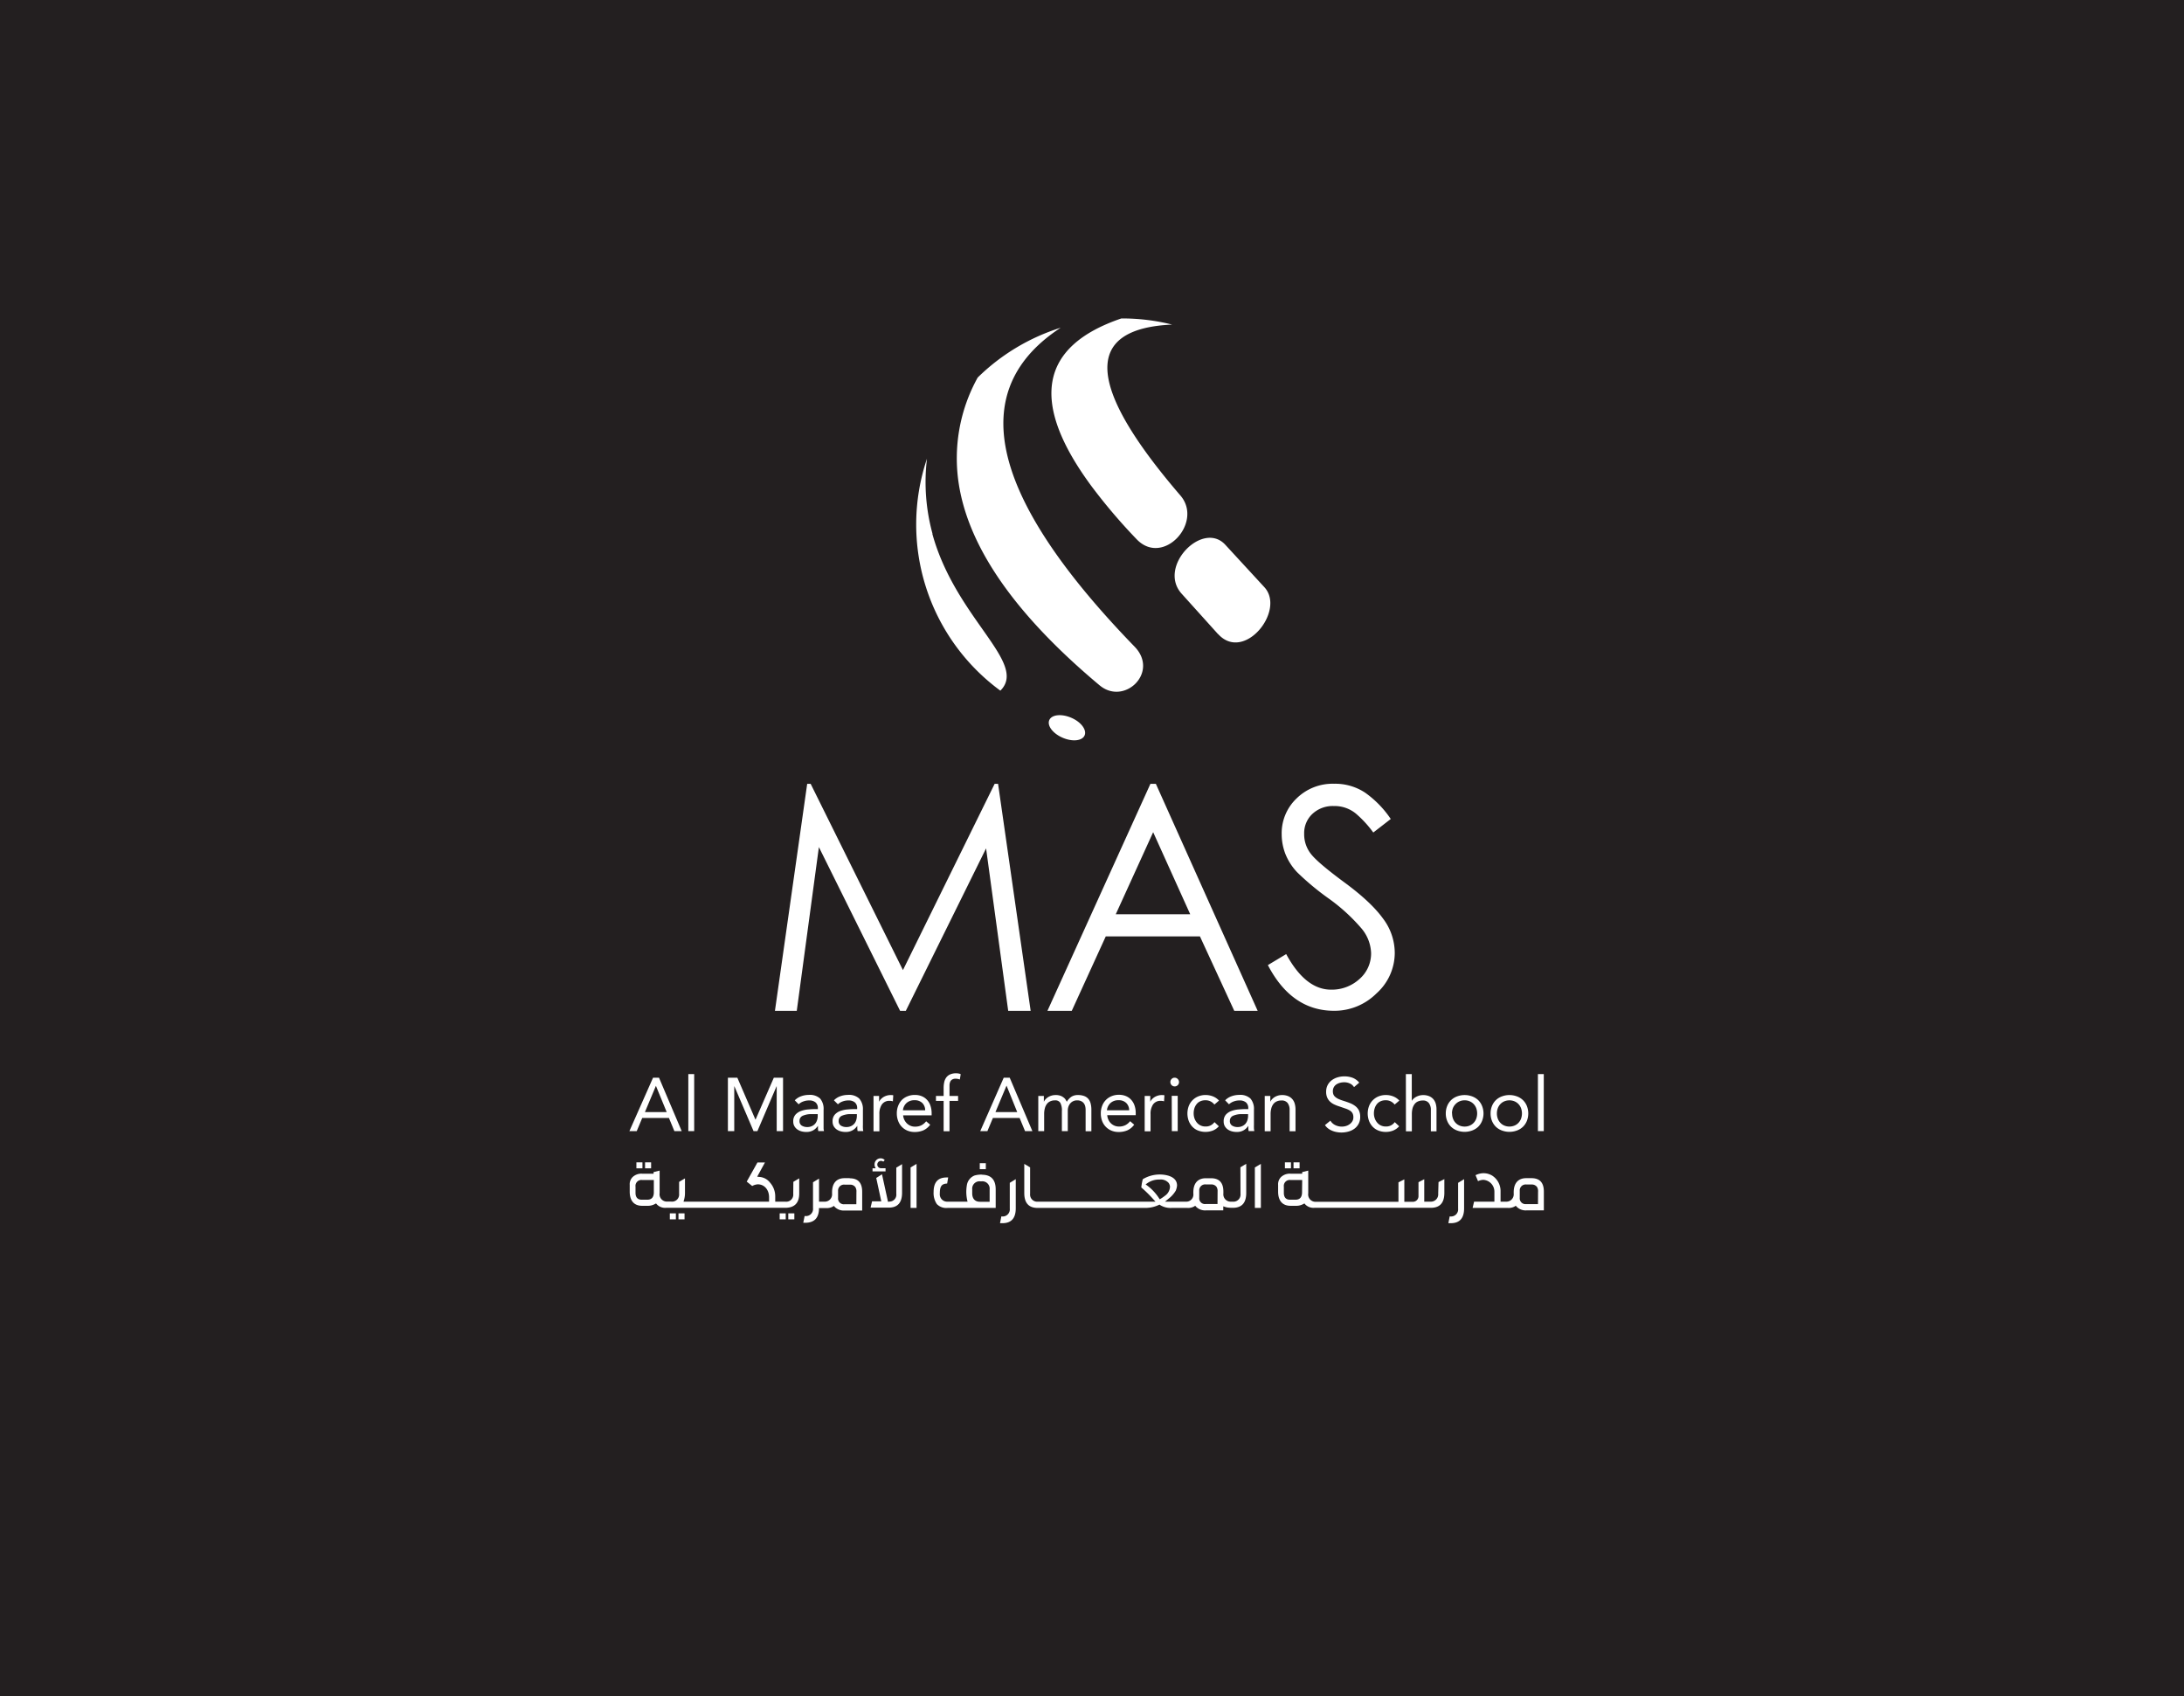 <svg id="Layer_1" data-name="Layer 1" xmlns="http://www.w3.org/2000/svg" xmlns:xlink="http://www.w3.org/1999/xlink" viewBox="0 0 595.28 462.26"><defs><style>.cls-1{fill:none;}.cls-2{clip-path:url(#clip-path);}.cls-3{fill:#231f20;}.cls-4,.cls-5{fill:#fff;}.cls-4{fill-rule:evenodd;}</style><clipPath id="clip-path"><rect class="cls-1" width="595.28" height="462.26"/></clipPath></defs><g class="cls-2"><rect class="cls-3" width="595.28" height="462.26"/><g class="cls-2"><path class="cls-4" d="M332,172.77c7.1,7.85,18.49-6.39,12.62-12.76l-10.65-11.56c-6.18-6.71-18.57,6-11.88,13.36l9.91,11m-34.58-40.43q-25.22-34.23,8.22-45.6a56.15,56.15,0,0,1,13.84,1.67q-36.39,1.65,2.25,46.57c6.36,7.38-4.73,19.51-11.95,11.9a152.85,152.85,0,0,1-12.36-14.54m2.34,54.42Q265.49,158.13,261.35,132a45.39,45.39,0,0,1,5.13-29.11A56.37,56.37,0,0,1,289.1,89.31q-28.14,18.41-5.58,55.08,8.91,14.49,25.73,31.83c6.78,7-2.81,16.17-9.53,10.54m-45.55-41.31A53.23,53.23,0,0,1,252.66,125a56.17,56.17,0,0,0,20,63.21c7.65-7.56-12.18-19.58-18.54-42.75M286,196.23c.65-1.5,3.33-1.78,6-.63s4.27,3.31,3.62,4.81-3.33,1.78-6,.62-4.27-3.3-3.62-4.8"/><polygon class="cls-5" points="211.22 275.47 220.01 213.61 220.96 213.61 246.11 264.36 271.1 213.61 272.04 213.61 280.92 275.47 274.8 275.47 268.77 231.19 246.89 275.47 245.34 275.47 223.2 230.84 217.17 275.47 211.22 275.47"/><path class="cls-5" d="M315.05,213.61l27.75,61.86h-6.38l-9.36-20.29H301.39l-9.27,20.29h-6.63l28.07-61.86Zm-.74,13.17-10.19,22.36h20.29Z"/><path class="cls-5" d="M345.57,263l5-3q5.25,9.69,12.23,9.69a11.17,11.17,0,0,0,7.71-2.87,9.23,9.23,0,0,0,3.2-7.14A11,11,0,0,0,371,252.9a50,50,0,0,0-9-8.16,72.37,72.37,0,0,1-8.46-7.06,15.72,15.72,0,0,1-3.2-5,15,15,0,0,1-1-5.38,13.07,13.07,0,0,1,4.06-9.72,14,14,0,0,1,10.22-4,14.79,14.79,0,0,1,8.45,2.42,27.71,27.71,0,0,1,7,7.18l-4.76,3.69a29.72,29.72,0,0,0-4.76-5.17,9.13,9.13,0,0,0-6-2.05,8.12,8.12,0,0,0-5.82,2.13,7.13,7.13,0,0,0-2.26,5.42,8.63,8.63,0,0,0,2,5.7q2,2.43,9.11,7.67t10.34,9.69a15.58,15.58,0,0,1,3.24,9.35,14.84,14.84,0,0,1-5,11.12,16.22,16.22,0,0,1-11.53,4.72q-11.58,0-18.06-12.47"/><rect class="cls-5" x="175.82" y="316.75" width="1.65" height="1.63"/><rect class="cls-5" x="173.46" y="316.75" width="1.65" height="1.63"/><rect class="cls-5" x="184.93" y="330.65" width="1.65" height="1.63"/><rect class="cls-5" x="182.57" y="330.65" width="1.65" height="1.63"/><path class="cls-5" d="M216.21,325.35a1.92,1.92,0,0,1-2.18,2.11H211.3V326a5.62,5.62,0,0,0-1.43-3.74,4,4,0,0,0-2.7-1.52l-.79-.08,2.12-3.87h-2.05L203.53,322l1.5,1.2a3.46,3.46,0,0,1,1.52-.46c1.82,0,3.07,1.52,3.07,3.52v1.21H186.3l.19-.66a6.74,6.74,0,0,0,.21-1.69v-4l-1.6.95v3.26a1.93,1.93,0,0,1-2.18,2.11h-1a2,2,0,0,1-2.13-2.31V319l-1.65.4v.44H175a3.45,3.45,0,0,0-2.58.93,2.72,2.72,0,0,0-.78,2.12l0,1.84c0,2.46,1.16,3.86,3.38,3.86h1.41a4,4,0,0,0,2-.44l.38-.2.29.32a3.12,3.12,0,0,0,2.45.87H214c2.56,0,3.84-1.31,3.84-3.91v-4.12l-1.6.95Zm-38-.26c-.06,1.23-.65,1.84-1.78,1.84h-1.54c-1.12,0-1.67-.68-1.67-1.86v-1.69a1.61,1.61,0,0,1,1.8-1.82h3.19Z"/><rect class="cls-5" x="212.51" y="330.65" width="1.65" height="1.63"/><rect class="cls-5" x="214.86" y="330.65" width="1.65" height="1.63"/><path class="cls-5" d="M231.59,321.06h-1.38c-2.26,0-3.42,1.43-3.42,3.86v.34a2,2,0,0,1-2.17,2.2h-1.38v-6.28l-1.64,1v7.07a1.94,1.94,0,0,1-2.16,2.13h-.13l-.37,1.84h.48c2.43,0,3.63-1.18,3.8-3.51l0-.5h1.91a3.43,3.43,0,0,0,1.79-.36l.36-.23.28.31a3.46,3.46,0,0,0,2.61.95H235v-5.11c0-2.45-1.12-3.67-3.38-3.67m1.79,7.07h-3.27a1.56,1.56,0,0,1-1.71-1.69v-.1c0-.28,0-.89,0-1.82a1.62,1.62,0,0,1,1.83-1.73h1.5a1.7,1.7,0,0,1,1.36.65,2.13,2.13,0,0,1,.31,1.29Z"/><path class="cls-5" d="M244.3,325.35a1.87,1.87,0,0,1-1.79,2.09l-.47.06L240.4,320l-1.57,1,1.38,6.38h-2.52l-.4,1.71h4.94q3.65,0,3.64-4.06v-7.79l-1.57.95Z"/><path class="cls-5" d="M241.37,318.35h-1.25a1,1,0,1,1,0-2,1.16,1.16,0,0,1,.64.21l.38-.44a1.55,1.55,0,0,0-1.14-.47,1.65,1.65,0,0,0-1.63,1.67,1.55,1.55,0,0,0,.21.84l.09.21h-.85v.85h3.55Z"/><polygon class="cls-5" points="248.19 329.17 249.82 329.17 249.82 317.17 248.19 318.14 248.19 329.17"/><rect class="cls-5" x="267.05" y="316.98" width="1.65" height="1.63"/><path class="cls-5" d="M267.62,320.09a6.68,6.68,0,0,0-2,.25,3.39,3.39,0,0,0-2.05,2.43,11,11,0,0,0-.19,2.28,10.85,10.85,0,0,0,.34,2.41h-5.41a2,2,0,0,1-2.15-2.18c0-2.11.54-2.66,2-2.76l.28-1.65H258c-2.35,0-3.53,1.31-3.53,3.95a5.35,5.35,0,0,0,.87,3.29,3.56,3.56,0,0,0,2.93,1.06h13.12v-5.05c0-2.68-1.29-4-3.81-4m2.16,7.37h-2.64c-1.35,0-2.11-.83-2.11-2.3V324.1a2,2,0,0,1,2.19-2.18h.4a2,2,0,0,1,2.16,2.2Z"/><path class="cls-5" d="M275.23,329.36a1.94,1.94,0,0,1-2.17,2.13h-.13l-.36,1.84h.65q3.64,0,3.64-4.06v-7.94l-1.63,1Z"/><path class="cls-5" d="M338.12,325.35a1.94,1.94,0,0,1-2.17,2.11h-.35a2,2,0,0,1-2.15-2.22v-.51c0-2.43-1.12-3.65-3.38-3.65h-1.39c-2.26,0-3.42,1.42-3.42,3.84v.34a1.94,1.94,0,0,1-2.12,2.2h-5.6l1.1-.91a7.18,7.18,0,0,0,1.48-1.56,5.38,5.38,0,0,0,.38-.59.71.71,0,0,0,.06-.19,4.22,4.22,0,0,0,.26-1.15c0-1.28-.78-2.17-2.31-2.66a8.44,8.44,0,0,0-2.45-.34,8.93,8.93,0,0,0-4.58,1.29,14.22,14.22,0,0,0-.4,2.24,36.16,36.16,0,0,1,3.08,3l.78.87h-32a1.94,1.94,0,0,1-2.17-2.11v-7.23l-1.59-.95v7.94q0,4.06,3.64,4.06h29.3a8.54,8.54,0,0,0,3.92-.91l.24.17a5.46,5.46,0,0,0,3.1.74h3.24v0h1a3.43,3.43,0,0,0,1.79-.36l.36-.23.28.31a3.45,3.45,0,0,0,2.6.95h4.77v-1.11l.68.23a4.18,4.18,0,0,0,.67.12,8.7,8.7,0,0,0,.89.06h.57c2.3-.08,3.45-1.41,3.45-4.05v-7.94l-1.59.95Zm-22,1.49-.28-.42a13.4,13.4,0,0,0-3-3.23l-.59-.44.61-.42a5.56,5.56,0,0,1,3.21-.89,2.84,2.84,0,0,1,2.45.91,2,2,0,0,1,.38,1,3.13,3.13,0,0,1-1.3,2.45,12.47,12.47,0,0,1-1.46,1m15.71,1.31h-3.27a1.56,1.56,0,0,1-1.71-1.69v-.1c0-.28,0-.89,0-1.84a1.61,1.61,0,0,1,1.82-1.71h1.5a1.72,1.72,0,0,1,1.37.63,2.13,2.13,0,0,1,.31,1.29Z"/><polygon class="cls-5" points="342.03 329.17 343.67 329.17 343.67 317.17 342.03 318.14 342.03 329.17"/><rect class="cls-5" x="350.22" y="316.75" width="1.65" height="1.63"/><rect class="cls-5" x="352.57" y="316.75" width="1.65" height="1.63"/><path class="cls-5" d="M392,325.26a2,2,0,0,1-2.15,2.2H388.2v-6.11l-1.57.81V326a1.52,1.52,0,0,1-1.52,1.5h-2.34v-6.11l-1.6.81v5.3H358.71a2,2,0,0,1-2.13-2.31V319l-1.65.4v.44h-3.19a3.47,3.47,0,0,0-2.59.93,2.75,2.75,0,0,0-.78,2.12l0,1.84c0,2.46,1.16,3.86,3.39,3.86h1.4a4,4,0,0,0,2-.44l.38-.2.28.32a3.13,3.13,0,0,0,2.45.87H390q3.68,0,3.68-4.06v-3.76l-1.59.81Zm-37.11-.17c-.06,1.23-.65,1.84-1.79,1.84H351.6c-1.12,0-1.67-.68-1.67-1.86v-1.69a1.62,1.62,0,0,1,1.81-1.82h3.19Z"/><path class="cls-5" d="M397.43,329.36a1.94,1.94,0,0,1-2.17,2.13h-.13l-.36,1.84h.65q3.65,0,3.64-4.06v-7.94l-1.63,1Z"/><path class="cls-5" d="M417.41,321.06H416c-2.26,0-3.42,1.43-3.42,3.86v.34a2,2,0,0,1-2.16,2.2H409v-2.94a5,5,0,0,0-2.26-4.14,4.57,4.57,0,0,0-2.47-.67,4.94,4.94,0,0,0-2.09.54l.68,1.63a3.47,3.47,0,0,1,1.46-.36,3.22,3.22,0,0,1,3,3.25v2.69h-5.54l-.4,1.71H411a3.41,3.41,0,0,0,1.78-.36l.36-.23.29.31a3.45,3.45,0,0,0,2.6.95h4.77v-5.11c0-2.45-1.12-3.67-3.38-3.67m1.78,7.07h-3.27a1.56,1.56,0,0,1-1.7-1.69v-.1c0-.28,0-.89,0-1.82a1.61,1.61,0,0,1,1.82-1.73h1.5a1.73,1.73,0,0,1,1.37.65,2.14,2.14,0,0,1,.3,1.29Z"/><path class="cls-5" d="M178,293.68h1.62l6.19,14.56h-2l-1.48-3.58h-7.28l-1.5,3.58h-2Zm.78,2.22h0l-3,7.16h5.94Z"/><rect class="cls-5" x="187.61" y="292.7" width="1.6" height="15.54"/><polygon class="cls-5" points="198.4 293.68 200.97 293.68 205.9 305.09 205.94 305.09 210.92 293.68 213.43 293.68 213.43 308.24 211.7 308.24 211.7 296.03 211.66 296.03 206.44 308.24 205.39 308.24 200.17 296.03 200.13 296.03 200.13 308.24 198.4 308.24 198.4 293.68"/><path class="cls-5" d="M216.63,299.85a4.46,4.46,0,0,1,1.76-1.12,6.12,6.12,0,0,1,2.06-.36,4.09,4.09,0,0,1,3.09,1,4.33,4.33,0,0,1,.94,3.06v4.13c0,.27,0,.56,0,.85s.06.57.11.82h-1.55a4,4,0,0,1-.09-.73c0-.27,0-.51,0-.71h0a3.94,3.94,0,0,1-1.26,1.21,3.72,3.72,0,0,1-1.9.47,5.14,5.14,0,0,1-1.39-.18,3.6,3.6,0,0,1-1.13-.55,2.74,2.74,0,0,1-.77-.89,2.5,2.5,0,0,1-.29-1.24,2.66,2.66,0,0,1,.62-1.87,3.74,3.74,0,0,1,1.53-1,7.26,7.26,0,0,1,2-.41c.71-.06,1.35-.09,1.94-.09h.62V302a2,2,0,0,0-.63-1.59,2.66,2.66,0,0,0-1.76-.53,4.47,4.47,0,0,0-1.53.26,3.55,3.55,0,0,0-1.32.79Zm4.65,3.76a5.73,5.73,0,0,0-2.45.43,1.48,1.48,0,0,0-.91,1.42,1.4,1.4,0,0,0,.61,1.28,2.76,2.76,0,0,0,1.51.39,2.85,2.85,0,0,0,1.22-.24,2.61,2.61,0,0,0,.88-.63,2.66,2.66,0,0,0,.53-.91,3.77,3.77,0,0,0,.21-1.12v-.62Z"/><path class="cls-5" d="M227.3,299.85a4.46,4.46,0,0,1,1.76-1.12,6.08,6.08,0,0,1,2.06-.36,4.06,4.06,0,0,1,3.08,1,4.33,4.33,0,0,1,1,3.06v4.13a8.32,8.32,0,0,0,0,.85c0,.3.06.57.1.82h-1.54a4,4,0,0,1-.09-.73c0-.27,0-.51,0-.71h0a3.88,3.88,0,0,1-1.27,1.21,3.67,3.67,0,0,1-1.9.47,5.11,5.11,0,0,1-1.38-.18,3.66,3.66,0,0,1-1.14-.55,2.87,2.87,0,0,1-.77-.89,2.61,2.61,0,0,1-.28-1.24,2.7,2.7,0,0,1,.61-1.87,3.74,3.74,0,0,1,1.53-1,7.33,7.33,0,0,1,2-.41c.7-.06,1.35-.09,1.94-.09h.62V302a2,2,0,0,0-.63-1.59,2.66,2.66,0,0,0-1.76-.53,4.47,4.47,0,0,0-1.53.26,3.55,3.55,0,0,0-1.32.79Zm4.64,3.76a5.71,5.71,0,0,0-2.44.43,1.46,1.46,0,0,0-.91,1.42,1.4,1.4,0,0,0,.61,1.28,2.73,2.73,0,0,0,1.51.39,2.89,2.89,0,0,0,1.22-.24,2.71,2.71,0,0,0,.88-.63,2.66,2.66,0,0,0,.53-.91,4.12,4.12,0,0,0,.21-1.12v-.62Z"/><path class="cls-5" d="M238.09,300.9c0-.44,0-.85,0-1.24s0-.73,0-1h1.52c0,.26,0,.52,0,.78s0,.52,0,.8h0a2.81,2.81,0,0,1,.46-.68,3.77,3.77,0,0,1,.71-.59,4,4,0,0,1,.93-.41,3.92,3.92,0,0,1,1.11-.15l.32,0a1.32,1.32,0,0,1,.33.08l-.1,1.63a2.71,2.71,0,0,0-.86-.13,2.43,2.43,0,0,0-2.15,1,4.48,4.48,0,0,0-.67,2.62v4.68h-1.6Z"/><path class="cls-5" d="M253.54,306.49a4.76,4.76,0,0,1-1.89,1.55,6.05,6.05,0,0,1-2.38.44,5,5,0,0,1-2-.4,4.53,4.53,0,0,1-2.49-2.68,5.63,5.63,0,0,1-.34-2,5.46,5.46,0,0,1,.37-2.05,4.59,4.59,0,0,1,1-1.6,4.45,4.45,0,0,1,1.56-1,5.08,5.08,0,0,1,2-.37,4.84,4.84,0,0,1,1.85.34,4,4,0,0,1,1.45,1,4.27,4.27,0,0,1,.93,1.58,6.35,6.35,0,0,1,.33,2.13v.51h-7.77a3.5,3.5,0,0,0,1,2.17,3.17,3.17,0,0,0,1,.67,3,3,0,0,0,1.21.24,3.8,3.8,0,0,0,1.77-.37,3.88,3.88,0,0,0,1.29-1.09Zm-1.37-3.93a2.79,2.79,0,0,0-.8-2,2.91,2.91,0,0,0-2.1-.74,3.13,3.13,0,0,0-2.16.74,3.09,3.09,0,0,0-1,2Z"/><path class="cls-5" d="M257.2,300h-2.09v-1.35h2.09v-2.16a7.39,7.39,0,0,1,.17-1.62,3.44,3.44,0,0,1,.56-1.26,2.66,2.66,0,0,1,1.06-.83,3.92,3.92,0,0,1,1.63-.3,3.83,3.83,0,0,1,.65.06,1.65,1.65,0,0,1,.58.19l-.23,1.44a3.14,3.14,0,0,0-1.09-.21,1.75,1.75,0,0,0-1,.22,1.32,1.32,0,0,0-.53.59,2.72,2.72,0,0,0-.2.92c0,.35,0,.74,0,1.15v1.81h2.34V300h-2.34v8.27H257.2Z"/><path class="cls-5" d="M273.58,293.68h1.63l6.18,14.56h-2l-1.48-3.58h-7.28l-1.5,3.58h-1.95Zm.79,2.22h-.05l-3,7.16h5.94Z"/><path class="cls-5" d="M283,300.9c0-.44,0-.85,0-1.24s0-.73,0-1h1.52c0,.26,0,.52,0,.78s0,.52,0,.8h0a2.81,2.81,0,0,1,.46-.68,3.77,3.77,0,0,1,.71-.59,4,4,0,0,1,.93-.41,3.92,3.92,0,0,1,1.11-.15,3.76,3.76,0,0,1,1.3.19,3,3,0,0,1,.87.48,2.16,2.16,0,0,1,.55.59c.13.22.24.4.32.57a4.37,4.37,0,0,1,1.23-1.35,3.14,3.14,0,0,1,1.81-.48,4.65,4.65,0,0,1,1.73.28,2.74,2.74,0,0,1,1.13.8,3.2,3.2,0,0,1,.61,1.27,6.69,6.69,0,0,1,.19,1.68v5.83H295.9v-5.75a4.5,4.5,0,0,0-.1-1,2.27,2.27,0,0,0-.37-.84,1.91,1.91,0,0,0-.72-.59,2.43,2.43,0,0,0-1.15-.23,2.39,2.39,0,0,0-1,.2,2.42,2.42,0,0,0-.8.58,2.81,2.81,0,0,0-.53.89,3.34,3.34,0,0,0-.19,1.17v5.54h-1.61v-5.44a4.36,4.36,0,0,0-.43-2.27,1.55,1.55,0,0,0-1.42-.67,3,3,0,0,0-1.34.27,2.3,2.3,0,0,0-.93.76,3.3,3.3,0,0,0-.53,1.17,5.82,5.82,0,0,0-.18,1.5v4.68H283Z"/><path class="cls-5" d="M309.14,306.49a4.76,4.76,0,0,1-1.89,1.55,6.05,6.05,0,0,1-2.38.44,5,5,0,0,1-2-.4,4.59,4.59,0,0,1-2.5-2.68,5.86,5.86,0,0,1-.33-2,5.46,5.46,0,0,1,.37-2.05,4.55,4.55,0,0,1,2.59-2.64,5.08,5.08,0,0,1,2-.37,4.84,4.84,0,0,1,1.85.34,4,4,0,0,1,1.45,1,4.41,4.41,0,0,1,.93,1.58,6.35,6.35,0,0,1,.33,2.13v.51h-7.77a3.48,3.48,0,0,0,.3,1.18,3.26,3.26,0,0,0,.67,1,3.17,3.17,0,0,0,1,.67,3,3,0,0,0,1.21.24,3.73,3.73,0,0,0,1.76-.37,3.91,3.91,0,0,0,1.3-1.09Zm-1.37-3.93a2.76,2.76,0,0,0-.81-2,2.87,2.87,0,0,0-2.09-.74,3.13,3.13,0,0,0-2.16.74,3.09,3.09,0,0,0-1,2Z"/><path class="cls-5" d="M312,300.9c0-.44,0-.85,0-1.24s0-.73,0-1h1.52c0,.26,0,.52,0,.78s0,.52,0,.8h0a2.81,2.81,0,0,1,.46-.68,3.77,3.77,0,0,1,.71-.59,4,4,0,0,1,.93-.41,3.92,3.92,0,0,1,1.11-.15l.32,0a1.32,1.32,0,0,1,.33.08l-.1,1.63a2.71,2.71,0,0,0-.86-.13,2.43,2.43,0,0,0-2.15,1,4.48,4.48,0,0,0-.67,2.62v4.68H312Z"/><path class="cls-5" d="M319,294.85a1.14,1.14,0,0,1,.34-.82,1.11,1.11,0,0,1,.83-.35,1.13,1.13,0,0,1,.83.35,1.18,1.18,0,1,1-2,.82m.37,3.77H321v9.62h-1.6Z"/><path class="cls-5" d="M331,301a3.14,3.14,0,0,0-1.11-.89,3,3,0,0,0-1.32-.28,3.32,3.32,0,0,0-1.41.28,2.63,2.63,0,0,0-1,.77,3.47,3.47,0,0,0-.61,1.14,4.76,4.76,0,0,0-.2,1.39,4.16,4.16,0,0,0,.23,1.38,3.78,3.78,0,0,0,.66,1.14,2.87,2.87,0,0,0,1,.77,3,3,0,0,0,1.33.28,2.86,2.86,0,0,0,2.45-1.19l1.19,1.13a4.2,4.2,0,0,1-1.64,1.17,5.67,5.67,0,0,1-4,0,4.3,4.3,0,0,1-1.57-1.05,4.79,4.79,0,0,1-1-1.6,5.88,5.88,0,0,1,0-4,4.66,4.66,0,0,1,2.59-2.66,5.27,5.27,0,0,1,2-.38,5.5,5.5,0,0,1,2,.37,4.44,4.44,0,0,1,1.67,1.15Z"/><path class="cls-5" d="M333.93,299.85a4.46,4.46,0,0,1,1.76-1.12,6.08,6.08,0,0,1,2.06-.36,4.06,4.06,0,0,1,3.08,1,4.33,4.33,0,0,1,.95,3.06v4.13a8.32,8.32,0,0,0,0,.85c0,.3.06.57.1.82h-1.54a4,4,0,0,1-.09-.73c0-.27,0-.51,0-.71h0A3.88,3.88,0,0,1,339,308a3.67,3.67,0,0,1-1.9.47,5.11,5.11,0,0,1-1.38-.18,3.66,3.66,0,0,1-1.14-.55,2.87,2.87,0,0,1-.77-.89,2.61,2.61,0,0,1-.28-1.24,2.7,2.7,0,0,1,.61-1.87,3.74,3.74,0,0,1,1.53-1,7.33,7.33,0,0,1,2-.41c.7-.06,1.35-.09,1.94-.09h.62V302a2,2,0,0,0-.63-1.59,2.66,2.66,0,0,0-1.76-.53,4.47,4.47,0,0,0-1.53.26,3.67,3.67,0,0,0-1.33.79Zm4.64,3.76a5.71,5.71,0,0,0-2.44.43,1.46,1.46,0,0,0-.91,1.42,1.4,1.4,0,0,0,.61,1.28,2.73,2.73,0,0,0,1.51.39,2.89,2.89,0,0,0,1.22-.24,2.71,2.71,0,0,0,.88-.63,2.66,2.66,0,0,0,.53-.91,4.12,4.12,0,0,0,.21-1.12v-.62Z"/><path class="cls-5" d="M344.72,300.9c0-.44,0-.85,0-1.24s0-.73,0-1h1.52c0,.26,0,.52,0,.78s0,.52,0,.8h0a2.81,2.81,0,0,1,.46-.68,3.77,3.77,0,0,1,.71-.59,4.15,4.15,0,0,1,.93-.41,3.92,3.92,0,0,1,1.11-.15,4.24,4.24,0,0,1,1.63.29,3,3,0,0,1,1.14.8,3.23,3.23,0,0,1,.67,1.24,5.76,5.76,0,0,1,.22,1.59v5.94H351.5v-5.77a3.1,3.1,0,0,0-.53-1.91,2,2,0,0,0-1.67-.7,3,3,0,0,0-1.34.27,2.3,2.3,0,0,0-.93.76,3.3,3.3,0,0,0-.53,1.17,5.82,5.82,0,0,0-.18,1.5v4.68h-1.6Z"/><path class="cls-5" d="M369.06,296.25a2.58,2.58,0,0,0-1.16-1,3.55,3.55,0,0,0-1.5-.32,4.32,4.32,0,0,0-1.13.14,3.41,3.41,0,0,0-1,.43,2.16,2.16,0,0,0-.71.76,2.23,2.23,0,0,0-.27,1.11,2.42,2.42,0,0,0,.15.88,1.82,1.82,0,0,0,.51.68,3.71,3.71,0,0,0,.94.58,11.87,11.87,0,0,0,1.46.53c.56.18,1.11.37,1.64.58a5.83,5.83,0,0,1,1.39.78,3.48,3.48,0,0,1,1,1.18,4,4,0,0,1,.36,1.78,3.88,3.88,0,0,1-.43,1.89,4,4,0,0,1-1.14,1.33,5,5,0,0,1-1.64.78,7.1,7.1,0,0,1-1.91.26,6.83,6.83,0,0,1-1.27-.12,5.52,5.52,0,0,1-1.22-.35,4.55,4.55,0,0,1-1.1-.61,3.8,3.8,0,0,1-.89-.94l1.48-1.21a3.09,3.09,0,0,0,1.32,1.21,3.94,3.94,0,0,0,1.78.41,4,4,0,0,0,1.13-.16,3.27,3.27,0,0,0,1-.49,2.54,2.54,0,0,0,.74-.79,2,2,0,0,0,.29-1.09,2.36,2.36,0,0,0-.23-1.1,2,2,0,0,0-.69-.72,5.17,5.17,0,0,0-1.2-.56l-1.68-.58a10.53,10.53,0,0,1-1.44-.56,4.26,4.26,0,0,1-1.14-.78,3.32,3.32,0,0,1-.76-1.11,3.83,3.83,0,0,1-.28-1.55,3.92,3.92,0,0,1,.41-1.83,4,4,0,0,1,1.11-1.31,5.09,5.09,0,0,1,1.58-.79,6.32,6.32,0,0,1,1.85-.27,6.4,6.4,0,0,1,2.25.38,4.44,4.44,0,0,1,1.82,1.33Z"/><path class="cls-5" d="M380.13,301a3.14,3.14,0,0,0-1.11-.89,3,3,0,0,0-1.31-.28,3.33,3.33,0,0,0-1.42.28,2.71,2.71,0,0,0-1,.77,3.45,3.45,0,0,0-.6,1.14,4.45,4.45,0,0,0-.21,1.39,3.93,3.93,0,0,0,.24,1.38,3.41,3.41,0,0,0,.66,1.14,2.84,2.84,0,0,0,1,.77,3.06,3.06,0,0,0,1.34.28,2.84,2.84,0,0,0,2.44-1.19l1.2,1.13a4.31,4.31,0,0,1-1.65,1.17,5.33,5.33,0,0,1-2,.37,5.4,5.4,0,0,1-2-.37,4.38,4.38,0,0,1-1.57-1.05,4.79,4.79,0,0,1-1-1.6,5.88,5.88,0,0,1,0-4,4.66,4.66,0,0,1,2.59-2.66,5.32,5.32,0,0,1,2-.38,5.45,5.45,0,0,1,2,.37,4.47,4.47,0,0,1,1.68,1.15Z"/><path class="cls-5" d="M383.19,292.7h1.61V300h0a2.51,2.51,0,0,1,.45-.56,3.09,3.09,0,0,1,.69-.51,4.75,4.75,0,0,1,.89-.37,4,4,0,0,1,1.05-.14,4.29,4.29,0,0,1,1.64.29,3.13,3.13,0,0,1,1.14.8,3.37,3.37,0,0,1,.67,1.24,5.79,5.79,0,0,1,.21,1.6v5.94H390v-5.78a3,3,0,0,0-.54-1.91,1.94,1.94,0,0,0-1.66-.7,3.13,3.13,0,0,0-1.35.27,2.27,2.27,0,0,0-.92.76,3.5,3.5,0,0,0-.54,1.17,6.31,6.31,0,0,0-.17,1.5v4.69h-1.61Z"/><path class="cls-5" d="M394.07,303.43a5.25,5.25,0,0,1,.39-2.06,4.64,4.64,0,0,1,1.07-1.59,4.7,4.7,0,0,1,1.62-1,5.89,5.89,0,0,1,4.11,0,4.84,4.84,0,0,1,1.63,1,4.77,4.77,0,0,1,1.06,1.59,5.48,5.48,0,0,1,0,4.11,4.77,4.77,0,0,1-1.06,1.59,4.84,4.84,0,0,1-1.63,1,5.89,5.89,0,0,1-4.11,0,4.7,4.7,0,0,1-1.62-1,4.64,4.64,0,0,1-1.07-1.59,5.24,5.24,0,0,1-.39-2.05m1.72,0a4,4,0,0,0,.24,1.4,3.34,3.34,0,0,0,.69,1.13,3.07,3.07,0,0,0,1.08.76,3.38,3.38,0,0,0,1.41.28,3.3,3.3,0,0,0,1.4-.28,3.07,3.07,0,0,0,1.08-.76,3.34,3.34,0,0,0,.69-1.13,4.23,4.23,0,0,0,0-2.81,3.34,3.34,0,0,0-.69-1.13,3.2,3.2,0,0,0-1.08-.76,3.3,3.3,0,0,0-1.4-.28,3.38,3.38,0,0,0-1.41.28,3.2,3.2,0,0,0-1.08.76A3.34,3.34,0,0,0,396,302a4,4,0,0,0-.24,1.41"/><path class="cls-5" d="M406.28,303.43a5.25,5.25,0,0,1,.39-2.06,4.64,4.64,0,0,1,1.07-1.59,4.7,4.7,0,0,1,1.62-1,5.89,5.89,0,0,1,4.11,0,4.7,4.7,0,0,1,1.62,1,4.64,4.64,0,0,1,1.07,1.59,5.61,5.61,0,0,1,0,4.11,4.64,4.64,0,0,1-1.07,1.59,4.7,4.7,0,0,1-1.62,1,5.89,5.89,0,0,1-4.11,0,4.7,4.7,0,0,1-1.62-1,4.64,4.64,0,0,1-1.07-1.59,5.24,5.24,0,0,1-.39-2.05m1.72,0a4,4,0,0,0,.24,1.4,3.34,3.34,0,0,0,.69,1.13,3.07,3.07,0,0,0,1.08.76,3.67,3.67,0,0,0,2.81,0,3.07,3.07,0,0,0,1.08-.76,3.34,3.34,0,0,0,.69-1.13,4.23,4.23,0,0,0,0-2.81,3.34,3.34,0,0,0-.69-1.13,3.2,3.2,0,0,0-1.08-.76,3.67,3.67,0,0,0-2.81,0,3.2,3.2,0,0,0-1.08.76,3.34,3.34,0,0,0-.69,1.13,4,4,0,0,0-.24,1.41"/><rect class="cls-5" x="419.18" y="292.7" width="1.6" height="15.54"/></g></g></svg>